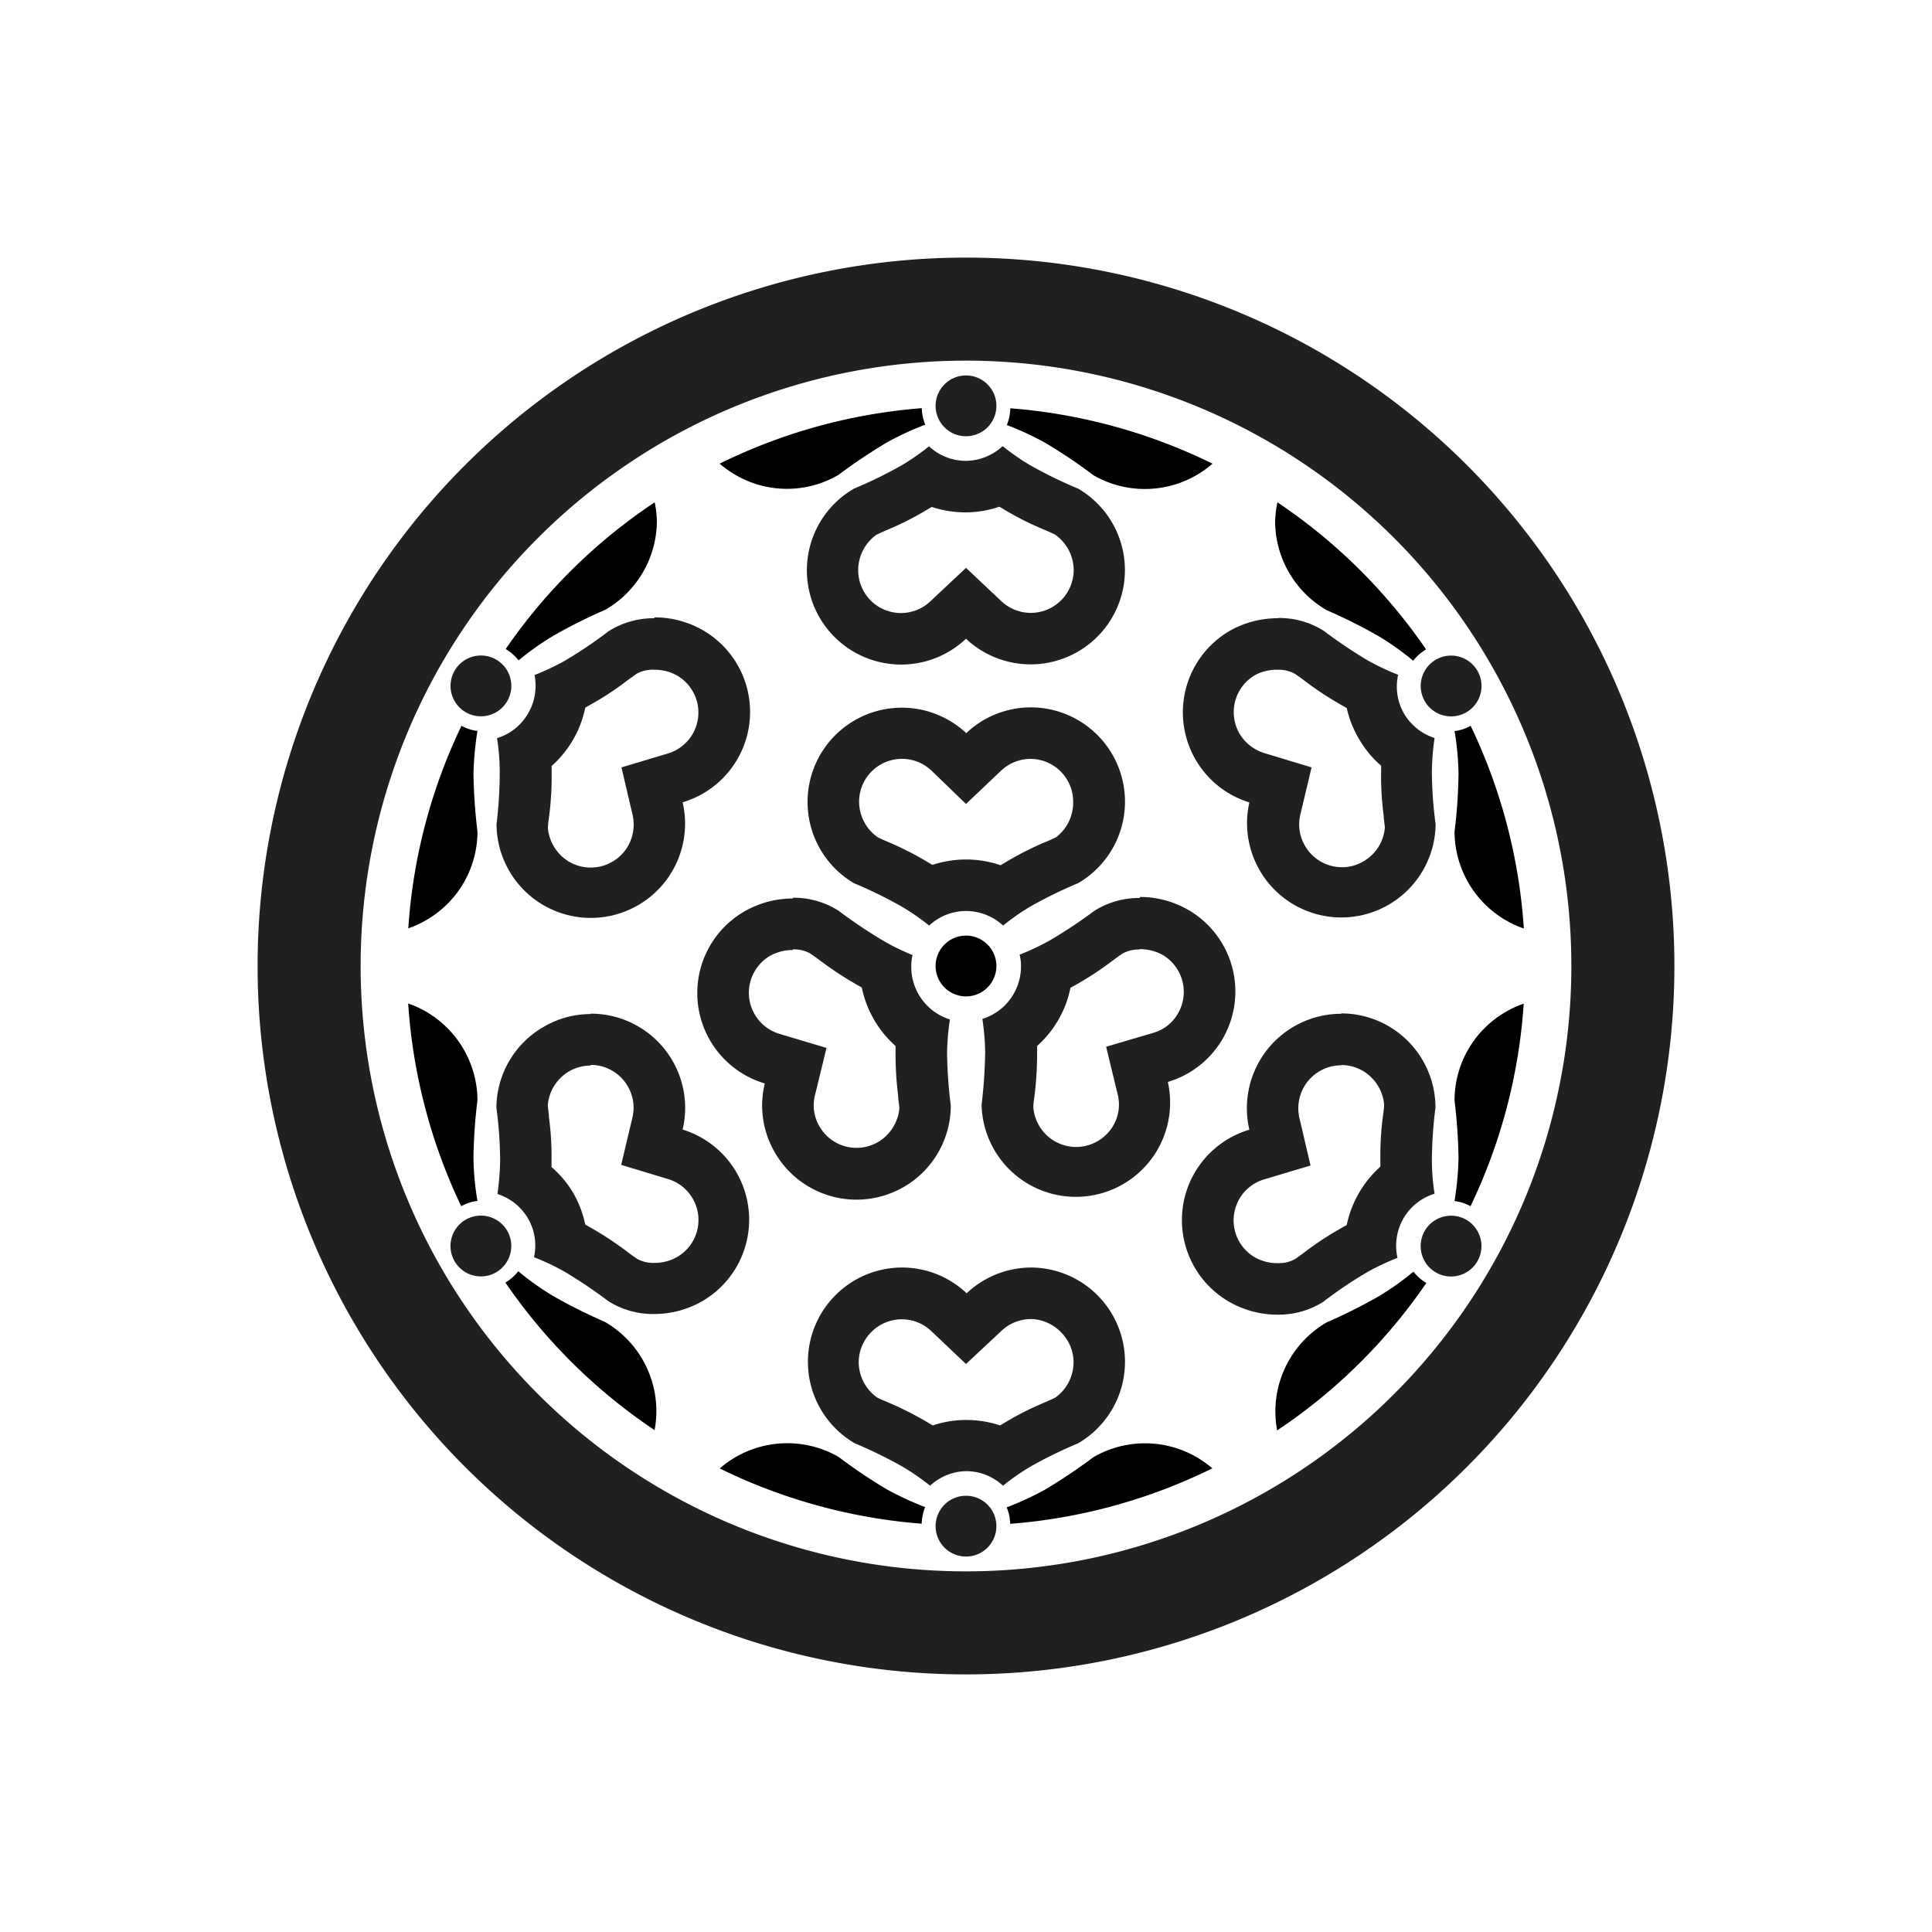 <svg id="Symbols" xmlns="http://www.w3.org/2000/svg" viewBox="0 0 150 150"><defs><style>.cls-1{fill:#221f20;}</style></defs><path class="cls-1" d="M75,28A47,47,0,1,1,28,75,47,47,0,0,1,75,28m0-8a55,55,0,1,0,55,55A55,55,0,0,0,75,20Z"/><path d="M77.36,75A2.36,2.36,0,1,1,75,72.64,2.36,2.36,0,0,1,77.36,75"/><path d="M55.86,114a43.14,43.14,0,0,0,15.7,4.3,3.59,3.59,0,0,1,.27-1.29,23.35,23.35,0,0,1-3-1.39,42,42,0,0,1-3.73-2.51,8,8,0,0,0-9.21.89Z"/><path d="M94.13,114a9.06,9.06,0,0,0-1.23-.87,8,8,0,0,0-8,0,43.23,43.23,0,0,1-3.74,2.51,23.3,23.3,0,0,1-3,1.39,3.49,3.49,0,0,1,.27,1.28A43,43,0,0,0,94.13,114Z"/><path d="M94.14,36a43.14,43.14,0,0,0-15.7-4.3A3.59,3.59,0,0,1,78.17,33a23.35,23.35,0,0,1,3,1.39,42,42,0,0,1,3.73,2.51A8,8,0,0,0,94.14,36Z"/><path d="M55.87,36a9.06,9.06,0,0,0,1.23.87,7.93,7.93,0,0,0,8,0,43.23,43.23,0,0,1,3.74-2.51,23.3,23.3,0,0,1,3-1.39,3.49,3.49,0,0,1-.27-1.28A43,43,0,0,0,55.87,36Z"/><path d="M118.31,72.09a42.91,42.91,0,0,0-4.13-15.74,3.23,3.23,0,0,1-1.25.41,21.46,21.46,0,0,1,.31,3.32,40.09,40.09,0,0,1-.31,4.49,8,8,0,0,0,4,6.89,7.74,7.74,0,0,0,1.38.63Z"/><path d="M99.18,39A8.31,8.31,0,0,0,99,40.46a8,8,0,0,0,4,6.91,41.92,41.92,0,0,1,4,2,21.55,21.55,0,0,1,2.72,1.93,3.54,3.54,0,0,1,1-.88A43.05,43.05,0,0,0,99.18,39Z"/><path d="M31.69,77.91a43.09,43.09,0,0,0,4.12,15.74,3.34,3.34,0,0,1,1.26-.41,21.46,21.46,0,0,1-.31-3.32,40.09,40.09,0,0,1,.31-4.49,8,8,0,0,0-4-6.89,7.74,7.74,0,0,0-1.38-.63Z"/><path d="M50.82,111.05a8.31,8.31,0,0,0,.14-1.51,8,8,0,0,0-4-6.91,41.92,41.92,0,0,1-4-2,21.55,21.55,0,0,1-2.72-1.93,3.69,3.69,0,0,1-1,.88,43.05,43.05,0,0,0,11.56,11.44Z"/><path d="M50.83,39A42.8,42.8,0,0,0,39.26,50.39a3.58,3.58,0,0,1,1,.88A21.55,21.55,0,0,1,43,49.34a40.8,40.8,0,0,1,4-2,8,8,0,0,0,4-6.91A8.31,8.31,0,0,0,50.83,39Z"/><path d="M31.69,72.08a7.74,7.74,0,0,0,1.38-.63,7.94,7.94,0,0,0,4-6.89,42.46,42.46,0,0,1-.31-4.49,24.6,24.6,0,0,1,.31-3.32,3.41,3.41,0,0,1-1.24-.4,42.81,42.81,0,0,0-4.13,15.73Z"/><path d="M99.17,111.05a42.8,42.8,0,0,0,11.57-11.44,3.58,3.58,0,0,1-1-.88,21.55,21.55,0,0,1-2.72,1.93,40.8,40.8,0,0,1-4,2,8,8,0,0,0-4,6.91,8.31,8.31,0,0,0,.14,1.51Z"/><path d="M118.31,77.92a7.74,7.74,0,0,0-1.38.63,7.94,7.94,0,0,0-4,6.89,42.46,42.46,0,0,1,.31,4.49,24.6,24.6,0,0,1-.31,3.32,3.41,3.41,0,0,1,1.24.4,42.81,42.81,0,0,0,4.13-15.73Z"/><path class="cls-1" d="M80,58.92a3.32,3.32,0,0,1,3.32,3.32A3.39,3.39,0,0,1,82,65c-.34.17-.62.29-.9.4a24.9,24.9,0,0,0-3,1.53c-.14.08-.28.16-.41.25A8.27,8.27,0,0,0,75,66.73a8.44,8.44,0,0,0-2.61.42L72,66.92A24,24,0,0,0,69,65.39c-.28-.12-.56-.24-.86-.39a3.38,3.38,0,0,1-1.44-2.76,3.33,3.33,0,0,1,5.62-2.41L75,62.42l2.74-2.6a3.33,3.33,0,0,1,2.28-.9m0-4a7.29,7.29,0,0,0-5,2,7.32,7.32,0,1,0-8.72,11.65A34.62,34.62,0,0,1,70,70.38a18.14,18.14,0,0,1,2.14,1.48A4.19,4.19,0,0,1,75,70.73a4.24,4.24,0,0,1,2.88,1.13A18.14,18.14,0,0,1,80,70.38a34.62,34.62,0,0,1,3.7-1.81A7.32,7.32,0,0,0,80,54.92Z"/><path class="cls-1" d="M77.36,31.51A2.36,2.36,0,1,0,75,33.87a2.36,2.36,0,0,0,2.36-2.36"/><path class="cls-1" d="M77.61,39.35l.39.23a23,23,0,0,0,3.06,1.54c.28.12.56.24.86.39a3.38,3.38,0,0,1,1.44,2.76,3.33,3.33,0,0,1-5.6,2.42L75,44.09l-2.75,2.58a3.32,3.32,0,0,1-5.62-2.4,3.39,3.39,0,0,1,1.4-2.74c.34-.17.62-.29.9-.41a23.08,23.08,0,0,0,3-1.52l.41-.24a8.44,8.44,0,0,0,2.61.42,8.16,8.16,0,0,0,2.61-.43m.27-4.7A4.24,4.24,0,0,1,75,35.78a4.19,4.19,0,0,1-2.87-1.13A18.14,18.14,0,0,1,70,36.13a34.62,34.62,0,0,1-3.7,1.81A7.32,7.32,0,1,0,75,49.59a7.32,7.32,0,1,0,8.71-11.65A34.62,34.62,0,0,1,80,36.13a18.14,18.14,0,0,1-2.14-1.48Z"/><path class="cls-1" d="M38.52,51.21a2.36,2.36,0,1,0,.86,3.23,2.36,2.36,0,0,0-.86-3.23"/><path class="cls-1" d="M50.81,52a3.49,3.49,0,0,1,1.76.45,3.32,3.32,0,0,1-.71,6.05l-3.61,1.08.86,3.67a3.37,3.37,0,0,1-.36,2.45,3.34,3.34,0,0,1-4.54,1.22,3.42,3.42,0,0,1-1.67-2.59c0-.38.06-.68.1-1a24.5,24.5,0,0,0,.19-3.39v-.47a8.28,8.28,0,0,0,2.61-4.53l.39-.22a23,23,0,0,0,2.86-1.88l.77-.55A2.63,2.63,0,0,1,50.81,52m0-4a6.54,6.54,0,0,0-3.55,1,33.81,33.81,0,0,1-3.41,2.3,19,19,0,0,1-2.35,1.11A4.25,4.25,0,0,1,41,55.39a4.18,4.18,0,0,1-2.41,1.92,17,17,0,0,1,.21,2.59A34.59,34.59,0,0,1,38.55,64,7.32,7.32,0,1,0,53,62.29a7.32,7.32,0,0,0,1.57-13.36,7.54,7.54,0,0,0-3.76-1Z"/><path class="cls-1" d="M36.15,94.7a2.36,2.36,0,1,0,3.23.86,2.36,2.36,0,0,0-3.23-.86"/><path class="cls-1" d="M45.86,82.68a3.31,3.31,0,0,1,2.88,1.66,3.28,3.28,0,0,1,.36,2.43l-.87,3.67,3.6,1.09a3.32,3.32,0,0,1,.73,6.07,3.54,3.54,0,0,1-1.76.45,2.59,2.59,0,0,1-1.31-.3c-.32-.21-.56-.39-.8-.57a25.15,25.15,0,0,0-2.84-1.87l-.41-.23a8.34,8.34,0,0,0-.94-2.47,8.15,8.15,0,0,0-1.68-2c0-.15,0-.3,0-.45a22.8,22.8,0,0,0-.2-3.42c0-.3-.07-.6-.09-.94a3.37,3.37,0,0,1,1.67-2.63,3.32,3.32,0,0,1,1.65-.44m0-4a7.23,7.23,0,0,0-3.65,1A7.3,7.3,0,0,0,38.54,86a32.32,32.32,0,0,1,.29,4.11,20.09,20.09,0,0,1-.21,2.59A4.24,4.24,0,0,1,41,94.61a4.18,4.18,0,0,1,.46,3,19,19,0,0,1,2.35,1.11,37.41,37.41,0,0,1,3.42,2.3,6.48,6.48,0,0,0,3.54,1,7.53,7.53,0,0,0,3.76-1A7.32,7.32,0,0,0,53,87.7a7.32,7.32,0,0,0-7.13-9Z"/><path class="cls-1" d="M72.64,118.49A2.36,2.36,0,1,0,75,116.13a2.36,2.36,0,0,0-2.36,2.36"/><path class="cls-1" d="M80,102.41a3.33,3.33,0,0,1,2.35,1,3.29,3.29,0,0,1,1,2.35,3.39,3.39,0,0,1-1.4,2.74c-.34.17-.62.29-.9.41a23.08,23.08,0,0,0-3,1.52l-.41.24a8.23,8.23,0,0,0-5.22,0l-.39-.23a25.58,25.58,0,0,0-3.06-1.55c-.28-.12-.56-.23-.86-.38a3.38,3.38,0,0,1-1.44-2.76,3.33,3.33,0,0,1,1-2.35,3.32,3.32,0,0,1,4.63-.06L75,105.9l2.75-2.57a3.35,3.35,0,0,1,2.3-.92h0m0-4a7.33,7.33,0,0,0-5,2,7.29,7.29,0,0,0-5-2h0a7.32,7.32,0,0,0-3.68,13.65,34.62,34.62,0,0,1,3.7,1.81,18.14,18.14,0,0,1,2.14,1.48A4.24,4.24,0,0,1,75,114.22h0a4.19,4.19,0,0,1,2.87,1.13A18.14,18.14,0,0,1,80,113.87a34.62,34.62,0,0,1,3.7-1.81A7.32,7.32,0,0,0,80,98.41Z"/><path class="cls-1" d="M111.48,98.79a2.36,2.36,0,1,0-.86-3.23,2.36,2.36,0,0,0,.86,3.23"/><path class="cls-1" d="M104.13,82.69a3.35,3.35,0,0,1,1.66.44,3.39,3.39,0,0,1,1.67,2.59c0,.37-.06.67-.1,1a24.44,24.44,0,0,0-.19,3.38v.48a8.37,8.37,0,0,0-2.61,4.53l-.39.22a24.56,24.56,0,0,0-2.87,1.88c-.24.18-.48.36-.76.55a2.63,2.63,0,0,1-1.35.31,3.49,3.49,0,0,1-1.76-.45,3.32,3.32,0,0,1-1.21-4.53,3.3,3.3,0,0,1,1.92-1.52l3.61-1.08-.86-3.67a3.37,3.37,0,0,1,.36-2.45,3.34,3.34,0,0,1,2.88-1.66m0-4a7.33,7.33,0,0,0-7.13,9,7.32,7.32,0,0,0-1.57,13.36,7.57,7.57,0,0,0,3.76,1,6.49,6.49,0,0,0,3.55-1,32.19,32.19,0,0,1,3.41-2.3,19,19,0,0,1,2.35-1.11,4.29,4.29,0,0,1,.46-3.06,4.23,4.23,0,0,1,2.42-1.92,17,17,0,0,1-.21-2.59,34.59,34.59,0,0,1,.28-4.11,7.32,7.32,0,0,0-7.32-7.3Z"/><path class="cls-1" d="M113.85,55.3a2.36,2.36,0,1,0-3.23-.86,2.36,2.36,0,0,0,3.23.86"/><path class="cls-1" d="M99.2,52a2.59,2.59,0,0,1,1.31.3c.32.21.56.39.8.57a25.15,25.15,0,0,0,2.84,1.87l.41.23a8.16,8.16,0,0,0,1,2.48,8,8,0,0,0,1.67,2c0,.15,0,.3,0,.45a23,23,0,0,0,.2,3.43c0,.3.07.6.09.93a3.34,3.34,0,0,1-1.67,2.62,3.22,3.22,0,0,1-1.65.45,3.31,3.31,0,0,1-2.88-1.66,3.28,3.28,0,0,1-.36-2.43l.87-3.66-3.6-1.09a3.41,3.41,0,0,1-2-1.54,3.33,3.33,0,0,1,1.22-4.54A3.54,3.54,0,0,1,99.2,52m0-4a7.53,7.53,0,0,0-3.76,1A7.32,7.32,0,0,0,97,62.3,7.32,7.32,0,1,0,111.46,64a32.32,32.32,0,0,1-.29-4.11,20.09,20.09,0,0,1,.21-2.59A4.29,4.29,0,0,1,109,55.39a4.22,4.22,0,0,1-.45-3,19,19,0,0,1-2.35-1.11,37.41,37.41,0,0,1-3.42-2.3,6.48,6.48,0,0,0-3.54-1Z"/><path class="cls-1" d="M61.55,73.71h0a2.59,2.59,0,0,1,1.34.31c.31.21.55.38.84.6a27,27,0,0,0,2.79,1.83l.39.22a8.28,8.28,0,0,0,2.62,4.54c0,.14,0,.3,0,.45a25.76,25.76,0,0,0,.2,3.39c0,.3.07.6.1,1a3.42,3.42,0,0,1-1.68,2.63,3.32,3.32,0,0,1-4.53-1.23,3.21,3.21,0,0,1-.35-2.4l.9-3.69-3.65-1.09a3.33,3.33,0,0,1-.72-6.07,3.67,3.67,0,0,1,1.76-.44m0-4a7.52,7.52,0,0,0-3.76,1,7.32,7.32,0,0,0,1.58,13.36,7.22,7.22,0,0,0,.78,5.36,7.32,7.32,0,0,0,13.66-3.64,36.58,36.58,0,0,1-.29-4.11,19.6,19.6,0,0,1,.22-2.58,4.28,4.28,0,0,1-3-4.08,3.93,3.93,0,0,1,.1-.92A18,18,0,0,1,68.51,73a40.5,40.5,0,0,1-3.42-2.3,6.48,6.48,0,0,0-3.54-1Z"/><path class="cls-1" d="M88.49,73.69h0a3.67,3.67,0,0,1,1.76.44,3.33,3.33,0,0,1,1.21,4.55,3.23,3.23,0,0,1-1.92,1.51l-3.66,1.08.9,3.71a3.24,3.24,0,0,1-.34,2.4,3.35,3.35,0,0,1-2.89,1.67,3.32,3.32,0,0,1-1.65-.44A3.35,3.35,0,0,1,80.23,86c0-.37.06-.67.1-1a27,27,0,0,0,.19-3.37c0-.15,0-.29,0-.42a8.22,8.22,0,0,0,2.59-4.52l.42-.23a25.45,25.45,0,0,0,2.82-1.85c.25-.19.5-.37.81-.58a2.59,2.59,0,0,1,1.34-.31m0-4a6.48,6.48,0,0,0-3.54,1A37.41,37.41,0,0,1,81.53,73a18.6,18.6,0,0,1-2.37,1.12,3.46,3.46,0,0,1,.11.92,4.27,4.27,0,0,1-3,4.07,19.43,19.43,0,0,1,.22,2.57,39.74,39.74,0,0,1-.28,4.11A7.32,7.32,0,1,0,90.67,84a7.32,7.32,0,0,0,1.58-13.36,7.52,7.52,0,0,0-3.76-1Z"/></svg>